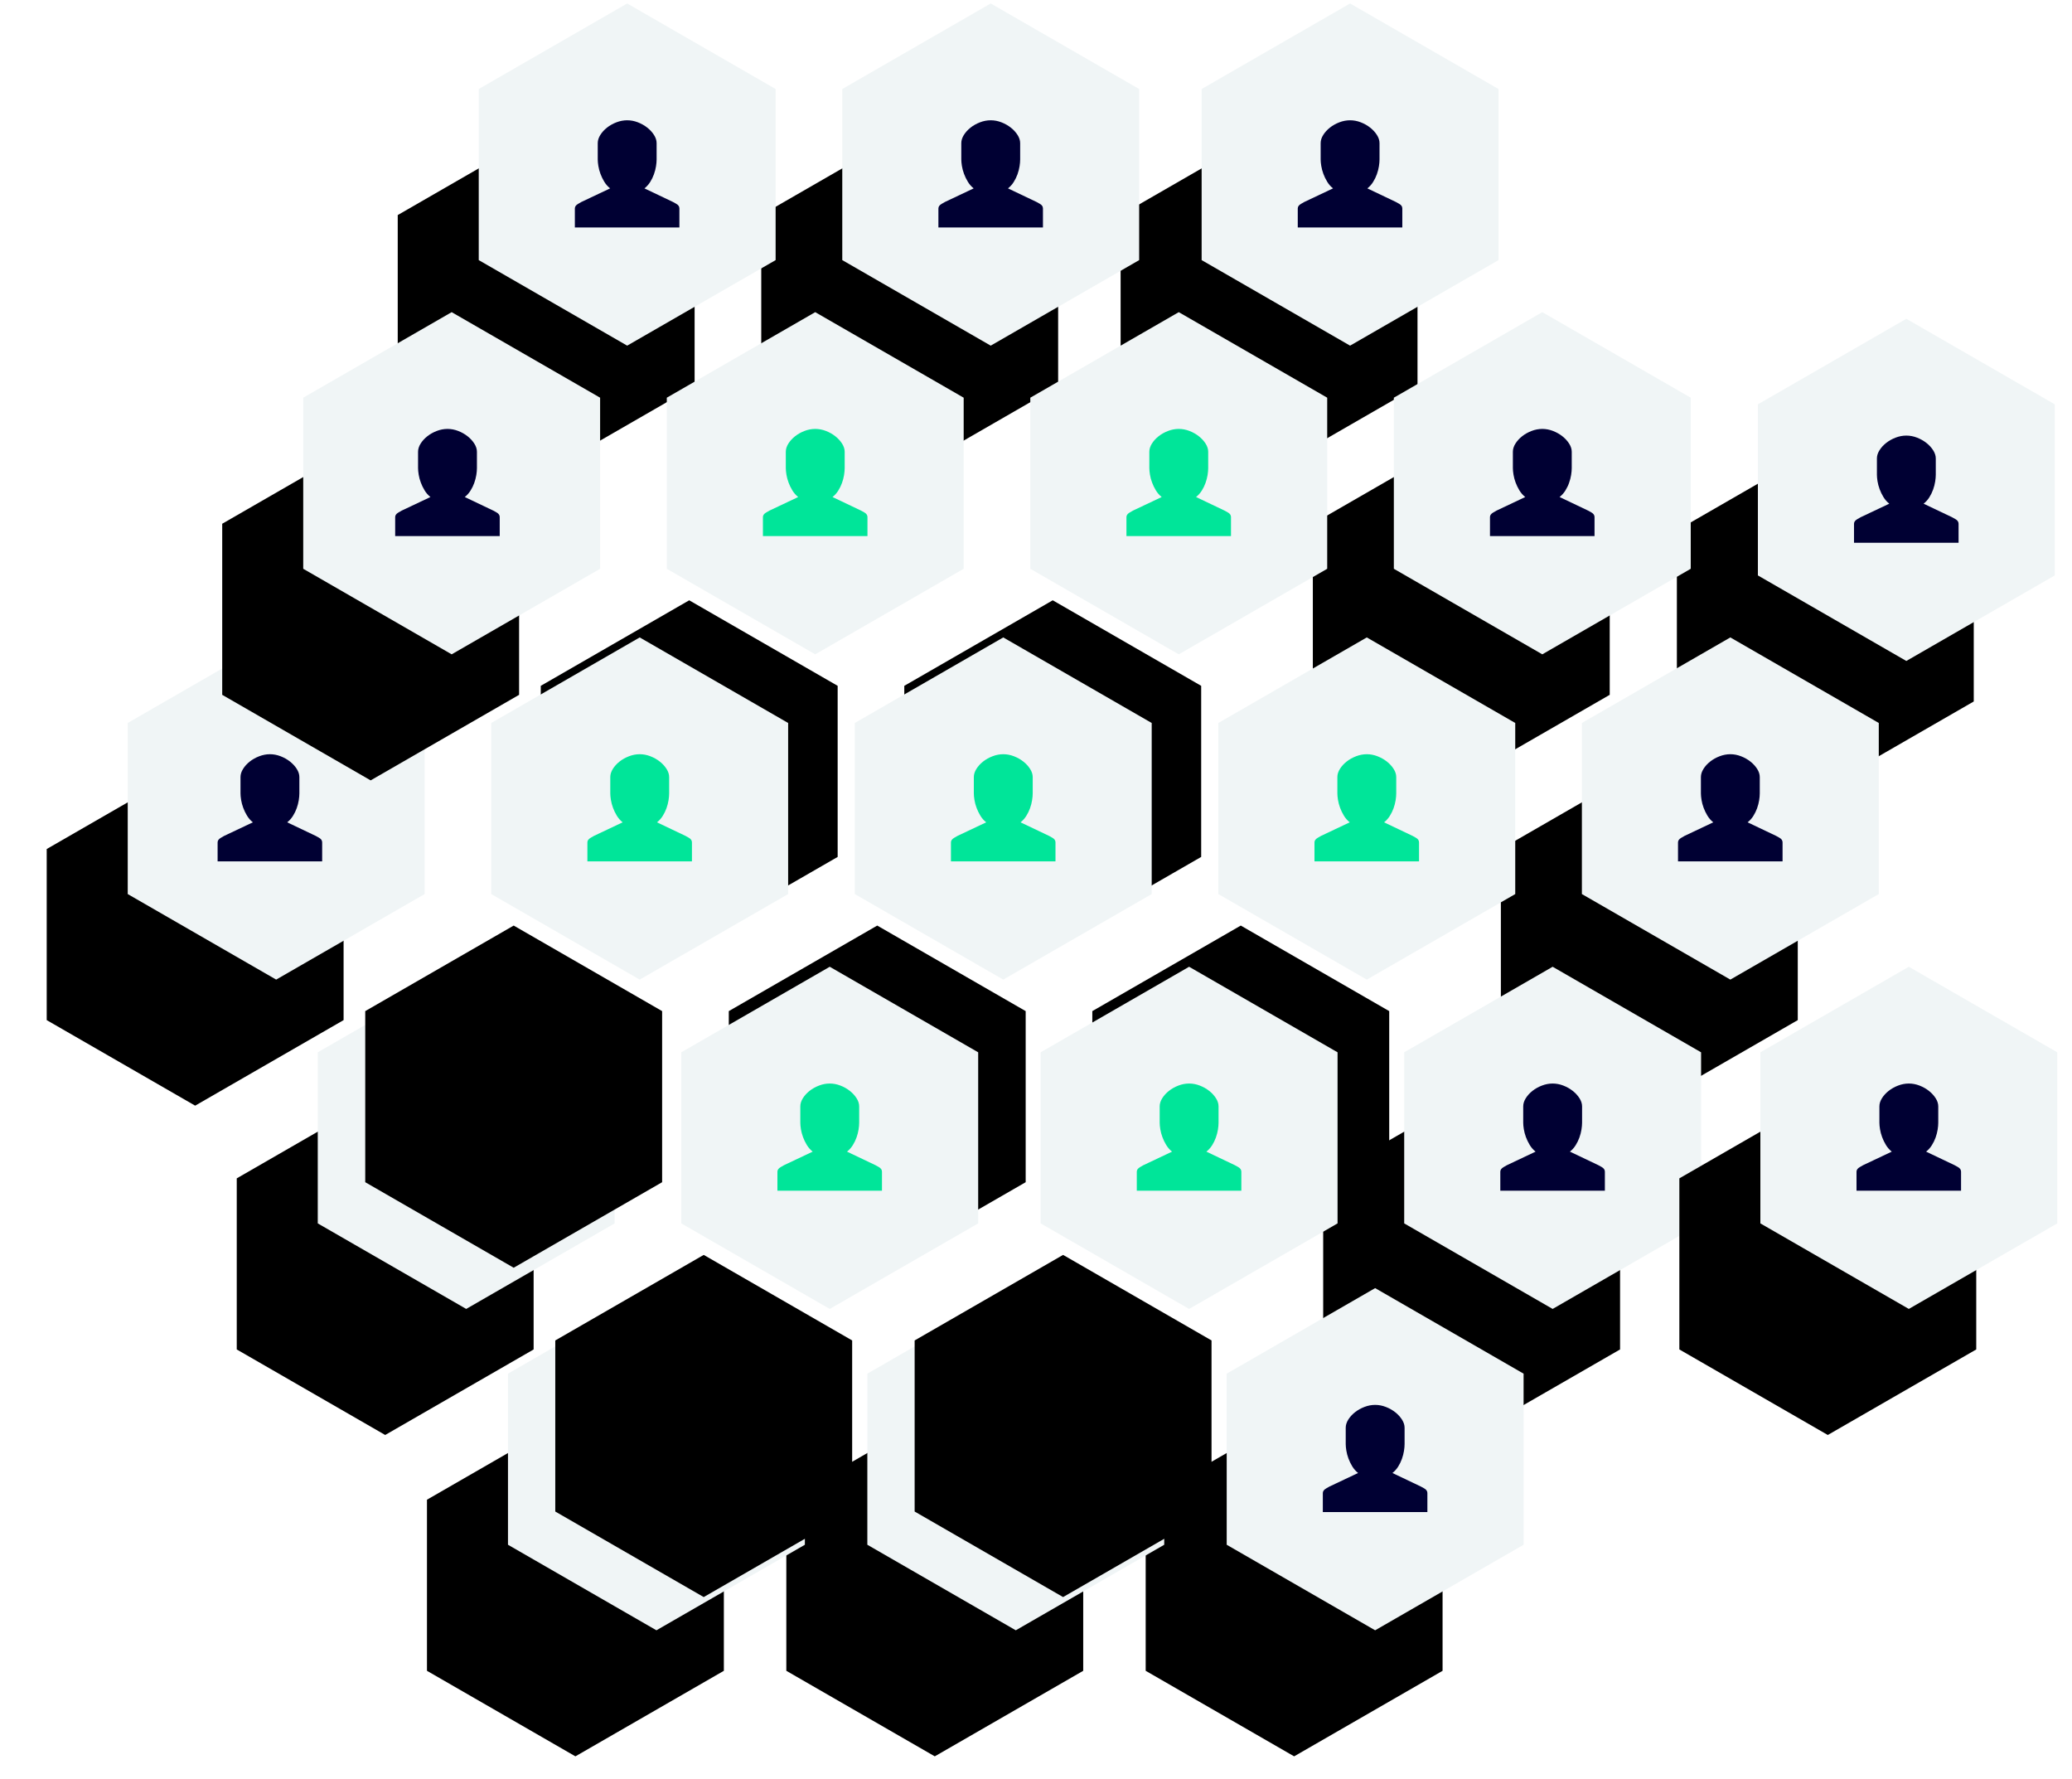<svg width="219" height="188" viewBox="0 0 219 188" fill="none" xmlns="http://www.w3.org/2000/svg">
<g filter="url(#filter0_dd_557_446)">
<path d="M201.49 33.688L217.179 42.727V60.806L201.49 69.846L185.8 60.806V42.727L201.49 33.688Z" fill="black"/>
</g>
<path d="M201.49 33.688L217.179 42.727V60.806L201.49 69.846L185.8 60.806V42.727L201.49 33.688Z" fill="#F0F5F6"/>
<path d="M207.011 57.355V55.341C207.011 55.14 206.897 54.976 206.67 54.85C206.444 54.724 206.33 54.661 206.33 54.661L203.316 53.226C203.554 53.039 203.756 52.815 203.921 52.552C204.087 52.289 204.22 52.016 204.321 51.732C204.422 51.448 204.494 51.169 204.537 50.896C204.58 50.622 204.602 50.381 204.602 50.173V48.446C204.602 48.158 204.51 47.871 204.326 47.583C204.143 47.295 203.905 47.036 203.613 46.806C203.322 46.576 202.99 46.389 202.62 46.245C202.249 46.101 201.872 46.029 201.491 46.029C201.109 46.029 200.731 46.101 200.356 46.245C199.982 46.389 199.649 46.576 199.357 46.806C199.066 47.036 198.83 47.295 198.65 47.583C198.47 47.871 198.38 48.158 198.38 48.446V50.173C198.38 50.36 198.401 50.588 198.444 50.858C198.488 51.127 198.562 51.404 198.666 51.689C198.77 51.973 198.905 52.252 199.071 52.525C199.237 52.798 199.442 53.032 199.687 53.226L196.651 54.661C196.651 54.661 196.536 54.728 196.306 54.861C196.075 54.994 195.96 55.154 195.96 55.341V57.355" fill="#000033"/>
<g filter="url(#filter1_dd_557_446)">
<path d="M142.697 0.367L158.386 9.407V27.486L142.697 36.525L127.007 27.486V9.407L142.697 0.367Z" fill="black"/>
</g>
<path d="M142.697 0.367L158.386 9.407V27.486L142.697 36.525L127.007 27.486V9.407L142.697 0.367Z" fill="#F0F5F6"/>
<path d="M148.218 24.035V22.022C148.218 21.82 148.104 21.657 147.877 21.531C147.651 21.405 147.537 21.342 147.537 21.342L144.523 19.907C144.761 19.72 144.963 19.495 145.128 19.232C145.294 18.97 145.427 18.696 145.528 18.412C145.629 18.128 145.701 17.849 145.744 17.576C145.787 17.303 145.809 17.062 145.809 16.853V15.127C145.809 14.839 145.717 14.551 145.533 14.263C145.35 13.976 145.112 13.717 144.82 13.486C144.529 13.256 144.197 13.069 143.827 12.925C143.456 12.781 143.079 12.71 142.698 12.71C142.316 12.71 141.938 12.781 141.564 12.925C141.189 13.069 140.856 13.256 140.564 13.486C140.273 13.717 140.037 13.976 139.857 14.263C139.677 14.551 139.587 14.839 139.587 15.127V16.853C139.587 17.04 139.608 17.268 139.652 17.538C139.695 17.808 139.769 18.085 139.873 18.369C139.977 18.653 140.112 18.932 140.278 19.205C140.444 19.479 140.649 19.712 140.894 19.907L137.858 21.342C137.858 21.342 137.743 21.408 137.513 21.541C137.282 21.675 137.167 21.835 137.167 22.022V24.035" fill="#000033"/>
<g filter="url(#filter2_dd_557_446)">
<path d="M104.714 0.367L120.404 9.407V27.486L104.714 36.525L89.024 27.486V9.407L104.714 0.367Z" fill="black"/>
</g>
<path d="M104.714 0.367L120.404 9.407V27.486L104.714 36.525L89.024 27.486V9.407L104.714 0.367Z" fill="#F0F5F6"/>
<path d="M110.235 24.035V22.022C110.235 21.82 110.122 21.657 109.895 21.531C109.668 21.405 109.555 21.342 109.555 21.342L106.541 19.907C106.779 19.72 106.98 19.495 107.146 19.232C107.311 18.97 107.445 18.696 107.546 18.412C107.646 18.128 107.718 17.849 107.762 17.576C107.805 17.303 107.826 17.062 107.826 16.853V15.127C107.826 14.839 107.735 14.551 107.551 14.263C107.367 13.976 107.13 13.717 106.838 13.486C106.546 13.256 106.215 13.069 105.844 12.925C105.473 12.781 105.097 12.71 104.715 12.71C104.334 12.71 103.956 12.781 103.581 12.925C103.207 13.069 102.874 13.256 102.582 13.486C102.29 13.717 102.054 13.976 101.874 14.263C101.694 14.551 101.604 14.839 101.604 15.127V16.853C101.604 17.04 101.626 17.268 101.669 17.538C101.712 17.808 101.786 18.085 101.891 18.369C101.995 18.653 102.13 18.932 102.296 19.205C102.461 19.479 102.667 19.712 102.911 19.907L99.876 21.342C99.876 21.342 99.761 21.408 99.53 21.541C99.3 21.675 99.185 21.835 99.185 22.022V24.035" fill="#000033"/>
<g filter="url(#filter3_dd_557_446)">
<path d="M182.888 67.358L198.578 76.398V94.477L182.888 103.516L167.198 94.477V76.398L182.888 67.358Z" fill="black"/>
</g>
<path d="M182.888 67.358L198.578 76.398V94.477L182.888 103.516L167.198 94.477V76.398L182.888 67.358Z" fill="#F0F5F6"/>
<path d="M188.408 91.025V89.011C188.408 88.81 188.295 88.646 188.068 88.52C187.841 88.394 187.728 88.331 187.728 88.331L184.714 86.896C184.951 86.709 185.153 86.484 185.319 86.222C185.484 85.959 185.618 85.686 185.718 85.402C185.819 85.118 185.891 84.839 185.934 84.566C185.978 84.292 185.999 84.051 185.999 83.843V82.116C185.999 81.828 185.907 81.54 185.724 81.253C185.54 80.965 185.302 80.706 185.011 80.476C184.719 80.246 184.388 80.059 184.017 79.915C183.646 79.771 183.27 79.699 182.888 79.699C182.507 79.699 182.128 79.771 181.754 79.915C181.379 80.059 181.046 80.246 180.755 80.476C180.463 80.706 180.227 80.965 180.047 81.253C179.867 81.54 179.777 81.828 179.777 82.116V83.843C179.777 84.029 179.799 84.258 179.842 84.528C179.885 84.797 179.959 85.074 180.063 85.359C180.168 85.643 180.303 85.921 180.468 86.195C180.634 86.468 180.839 86.702 181.084 86.896L178.049 88.331C178.049 88.331 177.934 88.398 177.703 88.531C177.473 88.664 177.357 88.824 177.357 89.011V91.025" fill="#000033"/>
<g filter="url(#filter4_dd_557_446)">
<path d="M164.107 102.159L179.796 111.199V129.278L164.107 138.317L148.417 129.278V111.199L164.107 102.159Z" fill="black"/>
</g>
<path d="M164.107 102.159L179.796 111.199V129.278L164.107 138.317L148.417 129.278V111.199L164.107 102.159Z" fill="#F0F5F6"/>
<path d="M169.627 125.823V123.81C169.627 123.609 169.513 123.445 169.287 123.319C169.06 123.193 168.946 123.13 168.946 123.13L165.933 121.695C166.17 121.508 166.372 121.283 166.537 121.021C166.703 120.758 166.836 120.485 166.937 120.201C167.038 119.916 167.11 119.638 167.153 119.364C167.196 119.091 167.218 118.85 167.218 118.641V116.915C167.218 116.627 167.126 116.339 166.943 116.052C166.759 115.764 166.521 115.505 166.23 115.275C165.938 115.045 165.607 114.857 165.236 114.714C164.865 114.57 164.489 114.498 164.107 114.498C163.725 114.498 163.347 114.57 162.973 114.714C162.598 114.857 162.265 115.045 161.973 115.275C161.682 115.505 161.446 115.764 161.266 116.052C161.086 116.339 160.996 116.627 160.996 116.915V118.641C160.996 118.828 161.017 119.057 161.061 119.327C161.104 119.596 161.178 119.873 161.282 120.157C161.387 120.442 161.522 120.72 161.687 120.994C161.853 121.267 162.058 121.501 162.303 121.695L159.268 123.13C159.268 123.13 159.152 123.197 158.922 123.33C158.691 123.463 158.576 123.623 158.576 123.81V125.823" fill="#000033"/>
<g filter="url(#filter5_dd_557_446)">
<path d="M49.276 102.159L64.965 111.199V129.278L49.276 138.317L33.586 129.278V111.199L49.276 102.159Z" fill="black"/>
</g>
<path d="M49.276 102.159L64.965 111.199V129.278L49.276 138.317L33.586 129.278V111.199L49.276 102.159Z" fill="#F0F5F6"/>
<path d="M54.795 125.823V123.81C54.795 123.609 54.681 123.445 54.455 123.319C54.228 123.193 54.114 123.13 54.114 123.13L51.1 121.695C51.338 121.508 51.54 121.283 51.705 121.021C51.871 120.758 52.004 120.485 52.105 120.201C52.206 119.916 52.278 119.638 52.321 119.364C52.364 119.091 52.386 118.85 52.386 118.641V116.915C52.386 116.627 52.294 116.339 52.111 116.052C51.927 115.764 51.689 115.505 51.398 115.275C51.106 115.045 50.775 114.857 50.404 114.714C50.033 114.57 49.657 114.498 49.275 114.498C48.893 114.498 48.515 114.57 48.141 114.714C47.766 114.857 47.433 115.045 47.142 115.275C46.85 115.505 46.614 115.764 46.434 116.052C46.254 116.339 46.164 116.627 46.164 116.915V118.641C46.164 118.828 46.185 119.057 46.229 119.327C46.272 119.596 46.346 119.873 46.45 120.157C46.554 120.442 46.69 120.72 46.855 120.994C47.021 121.267 47.226 121.501 47.471 121.695L44.435 123.13C44.435 123.13 44.32 123.197 44.09 123.33C43.859 123.463 43.744 123.623 43.744 123.81V125.823" fill="#000033"/>
<g filter="url(#filter6_dd_557_446)">
<path d="M163.013 32.986L178.703 42.025V60.104L163.013 69.144L147.323 60.104V42.025L163.013 32.986Z" fill="black"/>
</g>
<path d="M163.013 32.986L178.703 42.025V60.104L163.013 69.144L147.323 60.104V42.025L163.013 32.986Z" fill="#F0F5F6"/>
<path d="M168.534 56.649V54.636C168.534 54.434 168.421 54.271 168.194 54.145C167.967 54.019 167.854 53.956 167.854 53.956L164.84 52.521C165.077 52.334 165.279 52.109 165.445 51.847C165.61 51.584 165.744 51.311 165.844 51.026C165.945 50.742 166.017 50.464 166.06 50.19C166.104 49.917 166.125 49.676 166.125 49.467V47.741C166.125 47.453 166.033 47.165 165.85 46.878C165.666 46.59 165.428 46.331 165.137 46.101C164.845 45.87 164.514 45.683 164.143 45.539C163.772 45.396 163.396 45.324 163.014 45.324C162.632 45.324 162.254 45.396 161.88 45.539C161.505 45.683 161.172 45.87 160.881 46.101C160.589 46.331 160.353 46.59 160.173 46.878C159.993 47.165 159.903 47.453 159.903 47.741V49.467C159.903 49.654 159.925 49.883 159.968 50.153C160.011 50.422 160.085 50.699 160.189 50.983C160.294 51.267 160.429 51.546 160.594 51.82C160.76 52.093 160.965 52.327 161.21 52.521L158.175 53.956C158.175 53.956 158.06 54.023 157.829 54.156C157.599 54.289 157.483 54.449 157.483 54.636V56.649" fill="#000033"/>
<g filter="url(#filter7_dd_557_446)">
<path d="M145.346 136.117L161.036 145.157V163.236L145.346 172.276L129.656 163.236V145.157L145.346 136.117Z" fill="black"/>
</g>
<path d="M145.346 136.117L161.036 145.157V163.236L145.346 172.276L129.656 163.236V145.157L145.346 136.117Z" fill="#F0F5F6"/>
<path d="M150.867 159.783V157.769C150.867 157.568 150.754 157.404 150.527 157.278C150.3 157.152 150.187 157.089 150.187 157.089L147.173 155.654C147.41 155.467 147.612 155.242 147.778 154.98C147.943 154.717 148.077 154.444 148.177 154.16C148.278 153.876 148.35 153.597 148.393 153.324C148.437 153.05 148.458 152.809 148.458 152.601V150.874C148.458 150.586 148.366 150.299 148.183 150.011C147.999 149.723 147.761 149.464 147.47 149.234C147.178 149.004 146.847 148.817 146.476 148.673C146.105 148.529 145.729 148.457 145.347 148.457C144.965 148.457 144.587 148.529 144.213 148.673C143.838 148.817 143.505 149.004 143.214 149.234C142.922 149.464 142.686 149.723 142.506 150.011C142.326 150.299 142.236 150.586 142.236 150.874V152.601C142.236 152.788 142.258 153.016 142.301 153.286C142.344 153.556 142.418 153.832 142.522 154.117C142.627 154.401 142.762 154.68 142.927 154.953C143.093 155.226 143.298 155.46 143.543 155.654L140.508 157.089C140.508 157.089 140.393 157.156 140.162 157.289C139.932 157.422 139.816 157.582 139.816 157.769V159.783" fill="#000033"/>
<g filter="url(#filter8_dd_557_446)">
<path d="M107.364 136.117L123.053 145.157V163.236L107.364 172.276L91.674 163.236V145.157L107.364 136.117Z" fill="black"/>
</g>
<path d="M107.364 136.117L123.053 145.157V163.236L107.364 172.276L91.674 163.236V145.157L107.364 136.117Z" fill="#F0F5F6"/>
<path d="M112.885 159.783V157.769C112.885 157.568 112.771 157.404 112.544 157.278C112.318 157.152 112.204 157.089 112.204 157.089L109.19 155.654C109.428 155.467 109.63 155.242 109.795 154.98C109.961 154.717 110.094 154.444 110.195 154.16C110.296 153.876 110.368 153.597 110.411 153.324C110.454 153.05 110.476 152.809 110.476 152.601V150.874C110.476 150.586 110.384 150.299 110.2 150.011C110.017 149.723 109.779 149.464 109.487 149.234C109.196 149.004 108.864 148.817 108.494 148.673C108.123 148.529 107.746 148.457 107.365 148.457C106.983 148.457 106.605 148.529 106.231 148.673C105.856 148.817 105.523 149.004 105.231 149.234C104.94 149.464 104.704 149.723 104.524 150.011C104.344 150.299 104.254 150.586 104.254 150.874V152.601C104.254 152.788 104.275 153.016 104.319 153.286C104.362 153.556 104.436 153.832 104.54 154.117C104.644 154.401 104.779 154.68 104.945 154.953C105.111 155.226 105.316 155.46 105.561 155.654L102.525 157.089C102.525 157.089 102.41 157.156 102.18 157.289C101.949 157.422 101.834 157.582 101.834 157.769V159.783" fill="#000033"/>
<g filter="url(#filter9_dd_557_446)">
<path d="M69.381 136.117L85.071 145.157V163.236L69.381 172.276L53.691 163.236V145.157L69.381 136.117Z" fill="black"/>
</g>
<path d="M69.381 136.117L85.071 145.157V163.236L69.381 172.276L53.691 163.236V145.157L69.381 136.117Z" fill="#F0F5F6"/>
<path d="M74.902 159.783V157.769C74.902 157.568 74.789 157.404 74.562 157.278C74.335 157.152 74.222 157.089 74.222 157.089L71.208 155.654C71.446 155.467 71.647 155.242 71.813 154.98C71.978 154.717 72.112 154.444 72.213 154.16C72.313 153.876 72.385 153.597 72.429 153.324C72.472 153.05 72.493 152.809 72.493 152.601V150.874C72.493 150.586 72.402 150.299 72.218 150.011C72.034 149.723 71.797 149.464 71.505 149.234C71.213 149.004 70.882 148.817 70.511 148.673C70.14 148.529 69.764 148.457 69.382 148.457C69.001 148.457 68.623 148.529 68.248 148.673C67.874 148.817 67.54 149.004 67.249 149.234C66.957 149.464 66.721 149.723 66.541 150.011C66.361 150.299 66.271 150.586 66.271 150.874V152.601C66.271 152.788 66.293 153.016 66.336 153.286C66.379 153.556 66.453 153.832 66.558 154.117C66.662 154.401 66.797 154.68 66.963 154.953C67.128 155.226 67.334 155.46 67.578 155.654L64.543 157.089C64.543 157.089 64.428 157.156 64.197 157.289C63.967 157.422 63.852 157.582 63.852 157.769V159.783" fill="#000033"/>
<g filter="url(#filter10_dd_557_446)">
<path d="M66.29 0.367L81.98 9.407V27.486L66.29 36.525L50.601 27.486V9.407L66.29 0.367Z" fill="black"/>
</g>
<path d="M66.29 0.367L81.98 9.407V27.486L66.29 36.525L50.601 27.486V9.407L66.29 0.367Z" fill="#F0F5F6"/>
<path d="M71.809 24.035V22.022C71.809 21.82 71.696 21.657 71.469 21.531C71.242 21.405 71.129 21.342 71.129 21.342L68.115 19.907C68.353 19.72 68.554 19.495 68.72 19.232C68.886 18.97 69.019 18.696 69.12 18.412C69.221 18.128 69.293 17.849 69.336 17.576C69.379 17.303 69.401 17.062 69.401 16.853V15.127C69.401 14.839 69.309 14.551 69.125 14.263C68.942 13.976 68.704 13.717 68.412 13.486C68.121 13.256 67.789 13.069 67.418 12.925C67.047 12.781 66.671 12.71 66.29 12.71C65.908 12.71 65.53 12.781 65.155 12.925C64.781 13.069 64.448 13.256 64.156 13.486C63.864 13.717 63.629 13.976 63.449 14.263C63.269 14.551 63.178 14.839 63.178 15.127V16.853C63.178 17.04 63.2 17.268 63.243 17.538C63.286 17.808 63.36 18.085 63.465 18.369C63.569 18.653 63.704 18.932 63.87 19.205C64.035 19.479 64.241 19.712 64.486 19.907L61.45 21.342C61.45 21.342 61.335 21.408 61.105 21.541C60.874 21.675 60.759 21.835 60.759 22.022V24.035" fill="#000033"/>
<g filter="url(#filter11_dd_557_446)">
<path d="M29.19 67.358L44.879 76.398V94.477L29.19 103.516L13.5 94.477V76.398L29.19 67.358Z" fill="black"/>
</g>
<path d="M29.19 67.358L44.879 76.398V94.477L29.19 103.516L13.5 94.477V76.398L29.19 67.358Z" fill="#F0F5F6"/>
<path d="M34.051 91.025V89.011C34.051 88.81 33.937 88.646 33.711 88.52C33.484 88.394 33.37 88.331 33.37 88.331L30.356 86.896C30.594 86.709 30.796 86.484 30.961 86.222C31.127 85.959 31.26 85.686 31.361 85.402C31.462 85.118 31.534 84.839 31.577 84.566C31.62 84.292 31.642 84.051 31.642 83.843V82.116C31.642 81.828 31.55 81.54 31.366 81.253C31.183 80.965 30.945 80.706 30.653 80.476C30.362 80.246 30.03 80.059 29.66 79.915C29.289 79.771 28.912 79.699 28.531 79.699C28.149 79.699 27.771 79.771 27.396 79.915C27.022 80.059 26.689 80.246 26.397 80.476C26.106 80.706 25.87 80.965 25.69 81.253C25.51 81.54 25.42 81.828 25.42 82.116V83.843C25.42 84.029 25.441 84.258 25.485 84.528C25.528 84.797 25.602 85.074 25.706 85.359C25.81 85.643 25.945 85.921 26.111 86.195C26.277 86.468 26.482 86.702 26.727 86.896L23.691 88.331C23.691 88.331 23.576 88.398 23.346 88.531C23.115 88.664 23 88.824 23 89.011V91.025" fill="#000033"/>
<g filter="url(#filter12_dd_557_446)">
<path d="M47.739 32.986L63.429 42.025V60.104L47.739 69.144L32.05 60.104V42.025L47.739 32.986Z" fill="black"/>
</g>
<path d="M47.739 32.986L63.429 42.025V60.104L47.739 69.144L32.05 60.104V42.025L47.739 32.986Z" fill="#F0F5F6"/>
<path d="M52.818 56.649V54.636C52.818 54.434 52.705 54.271 52.478 54.145C52.251 54.019 52.138 53.956 52.138 53.956L49.124 52.521C49.362 52.334 49.563 52.109 49.729 51.847C49.895 51.584 50.028 51.311 50.129 51.026C50.229 50.742 50.301 50.464 50.345 50.19C50.388 49.917 50.409 49.676 50.409 49.467V47.741C50.409 47.453 50.318 47.165 50.134 46.878C49.95 46.59 49.713 46.331 49.421 46.101C49.129 45.87 48.798 45.683 48.427 45.539C48.056 45.396 47.68 45.324 47.298 45.324C46.917 45.324 46.539 45.396 46.164 45.539C45.79 45.683 45.457 45.87 45.165 46.101C44.873 46.331 44.637 46.59 44.457 46.878C44.277 47.165 44.187 47.453 44.187 47.741V49.467C44.187 49.654 44.209 49.883 44.252 50.153C44.295 50.422 44.369 50.699 44.474 50.983C44.578 51.267 44.713 51.546 44.879 51.82C45.044 52.093 45.249 52.327 45.494 52.521L42.459 53.956C42.459 53.956 42.344 54.023 42.113 54.156C41.883 54.289 41.768 54.449 41.768 54.636V56.649" fill="#000033"/>
<g filter="url(#filter13_dd_557_446)">
<path d="M201.752 102.159L217.442 111.199V129.278L201.752 138.317L186.062 129.278V111.199L201.752 102.159Z" fill="black"/>
</g>
<path d="M201.752 102.159L217.442 111.199V129.278L201.752 138.317L186.062 129.278V111.199L201.752 102.159Z" fill="#F0F5F6"/>
<path d="M207.274 125.823V123.81C207.274 123.609 207.161 123.445 206.934 123.319C206.707 123.193 206.594 123.13 206.594 123.13L203.58 121.695C203.818 121.508 204.019 121.283 204.185 121.021C204.351 120.758 204.484 120.485 204.585 120.201C204.685 119.916 204.757 119.638 204.801 119.364C204.844 119.091 204.865 118.85 204.865 118.641V116.915C204.865 116.627 204.774 116.339 204.59 116.052C204.406 115.764 204.169 115.505 203.877 115.275C203.585 115.045 203.254 114.857 202.883 114.714C202.512 114.57 202.136 114.498 201.754 114.498C201.373 114.498 200.995 114.57 200.62 114.714C200.246 114.857 199.913 115.045 199.621 115.275C199.329 115.505 199.093 115.764 198.913 116.052C198.733 116.339 198.643 116.627 198.643 116.915V118.641C198.643 118.828 198.665 119.057 198.708 119.327C198.751 119.596 198.825 119.873 198.93 120.157C199.034 120.442 199.169 120.72 199.335 120.994C199.5 121.267 199.706 121.501 199.95 121.695L196.915 123.13C196.915 123.13 196.8 123.197 196.569 123.33C196.339 123.463 196.224 123.623 196.224 123.81V125.823" fill="#000033"/>
<g filter="url(#filter14_dd_557_446)">
<path d="M86.166 32.986L101.856 42.025V60.104L86.166 69.144L70.477 60.104V42.025L86.166 32.986Z" fill="black"/>
</g>
<path d="M86.166 32.986L101.856 42.025V60.104L86.166 69.144L70.477 60.104V42.025L86.166 32.986Z" fill="#F0F5F6"/>
<path d="M91.687 56.649V54.636C91.687 54.434 91.574 54.271 91.347 54.145C91.12 54.019 91.007 53.956 91.007 53.956L87.993 52.521C88.231 52.334 88.432 52.109 88.598 51.847C88.764 51.584 88.897 51.311 88.998 51.026C89.099 50.742 89.171 50.464 89.214 50.19C89.257 49.917 89.278 49.676 89.278 49.467V47.741C89.278 47.453 89.187 47.165 89.003 46.878C88.819 46.59 88.582 46.331 88.29 46.101C87.999 45.87 87.667 45.683 87.296 45.539C86.925 45.396 86.549 45.324 86.168 45.324C85.786 45.324 85.408 45.396 85.033 45.539C84.659 45.683 84.326 45.87 84.034 46.101C83.742 46.331 83.507 46.59 83.326 46.878C83.146 47.165 83.056 47.453 83.056 47.741V49.467C83.056 49.654 83.078 49.883 83.121 50.153C83.165 50.422 83.238 50.699 83.343 50.983C83.447 51.267 83.582 51.546 83.748 51.82C83.913 52.093 84.119 52.327 84.364 52.521L81.328 53.956C81.328 53.956 81.213 54.023 80.982 54.156C80.752 54.289 80.637 54.449 80.637 54.636V56.649" fill="#00E599"/>
<g filter="url(#filter15_dd_557_446)">
<path d="M124.589 32.986L140.279 42.025V60.104L124.589 69.144L108.899 60.104V42.025L124.589 32.986Z" fill="black"/>
</g>
<path d="M124.589 32.986L140.279 42.025V60.104L124.589 69.144L108.899 60.104V42.025L124.589 32.986Z" fill="#F0F5F6"/>
<path d="M130.11 56.649V54.636C130.11 54.434 129.997 54.271 129.77 54.145C129.543 54.019 129.43 53.956 129.43 53.956L126.416 52.521C126.654 52.334 126.855 52.109 127.021 51.847C127.186 51.584 127.32 51.311 127.421 51.026C127.521 50.742 127.593 50.464 127.637 50.19C127.68 49.917 127.701 49.676 127.701 49.467V47.741C127.701 47.453 127.61 47.165 127.426 46.878C127.242 46.59 127.005 46.331 126.713 46.101C126.421 45.87 126.09 45.683 125.719 45.539C125.348 45.396 124.972 45.324 124.59 45.324C124.209 45.324 123.831 45.396 123.456 45.539C123.082 45.683 122.749 45.87 122.457 46.101C122.165 46.331 121.929 46.59 121.749 46.878C121.569 47.165 121.479 47.453 121.479 47.741V49.467C121.479 49.654 121.501 49.883 121.544 50.153C121.587 50.422 121.661 50.699 121.766 50.983C121.87 51.267 122.005 51.546 122.171 51.82C122.336 52.093 122.542 52.327 122.786 52.521L119.751 53.956C119.751 53.956 119.636 54.023 119.405 54.156C119.175 54.289 119.06 54.449 119.06 54.636V56.649" fill="#00E599"/>
<g filter="url(#filter16_dd_557_446)">
<path d="M67.614 67.358L83.303 76.398V94.477L67.614 103.516L51.924 94.477V76.398L67.614 67.358Z" fill="black"/>
</g>
<path d="M67.614 67.358L83.303 76.398V94.477L67.614 103.516L51.924 94.477V76.398L67.614 67.358Z" fill="#F0F5F6"/>
<path d="M73.135 91.025V89.011C73.135 88.81 73.021 88.646 72.794 88.52C72.568 88.394 72.454 88.331 72.454 88.331L69.44 86.896C69.678 86.709 69.88 86.484 70.045 86.222C70.211 85.959 70.344 85.686 70.445 85.402C70.546 85.118 70.618 84.839 70.661 84.566C70.704 84.292 70.726 84.051 70.726 83.843V82.116C70.726 81.828 70.634 81.54 70.45 81.253C70.267 80.965 70.029 80.706 69.737 80.476C69.446 80.246 69.115 80.059 68.744 79.915C68.373 79.771 67.996 79.699 67.615 79.699C67.233 79.699 66.855 79.771 66.481 79.915C66.106 80.059 65.773 80.246 65.481 80.476C65.19 80.706 64.954 80.965 64.774 81.253C64.594 81.54 64.504 81.828 64.504 82.116V83.843C64.504 84.029 64.525 84.258 64.569 84.528C64.612 84.797 64.686 85.074 64.79 85.359C64.894 85.643 65.029 85.921 65.195 86.195C65.361 86.468 65.566 86.702 65.811 86.896L62.775 88.331C62.775 88.331 62.66 88.398 62.43 88.531C62.199 88.664 62.084 88.824 62.084 89.011V91.025" fill="#00E599"/>
<g filter="url(#filter17_dd_557_446)">
<path d="M106.039 67.358L121.729 76.398V94.477L106.039 103.516L90.35 94.477V76.398L106.039 67.358Z" fill="black"/>
</g>
<path d="M106.039 67.358L121.729 76.398V94.477L106.039 103.516L90.35 94.477V76.398L106.039 67.358Z" fill="#F0F5F6"/>
<path d="M111.56 91.025V89.011C111.56 88.81 111.447 88.646 111.22 88.52C110.993 88.394 110.88 88.331 110.88 88.331L107.866 86.896C108.104 86.709 108.305 86.484 108.471 86.222C108.637 85.959 108.77 85.686 108.871 85.402C108.972 85.118 109.044 84.839 109.087 84.566C109.13 84.292 109.152 84.051 109.152 83.843V82.116C109.152 81.828 109.06 81.54 108.876 81.253C108.692 80.965 108.455 80.706 108.163 80.476C107.872 80.246 107.54 80.059 107.169 79.915C106.798 79.771 106.422 79.699 106.041 79.699C105.659 79.699 105.281 79.771 104.906 79.915C104.532 80.059 104.199 80.246 103.907 80.476C103.615 80.706 103.38 80.965 103.2 81.253C103.019 81.54 102.929 81.828 102.929 82.116V83.843C102.929 84.029 102.951 84.258 102.994 84.528C103.037 84.797 103.111 85.074 103.216 85.359C103.32 85.643 103.455 85.921 103.621 86.195C103.786 86.468 103.992 86.702 104.237 86.896L101.201 88.331C101.201 88.331 101.086 88.398 100.855 88.531C100.625 88.664 100.51 88.824 100.51 89.011V91.025" fill="#00E599"/>
<g filter="url(#filter18_dd_557_446)">
<path d="M144.463 67.358L160.153 76.398V94.477L144.463 103.516L128.773 94.477V76.398L144.463 67.358Z" fill="black"/>
</g>
<path d="M144.463 67.358L160.153 76.398V94.477L144.463 103.516L128.773 94.477V76.398L144.463 67.358Z" fill="#F0F5F6"/>
<path d="M149.984 91.025V89.011C149.984 88.81 149.871 88.646 149.644 88.52C149.417 88.394 149.304 88.331 149.304 88.331L146.29 86.896C146.528 86.709 146.729 86.484 146.895 86.222C147.061 85.959 147.194 85.686 147.295 85.402C147.395 85.118 147.467 84.839 147.511 84.566C147.554 84.292 147.575 84.051 147.575 83.843V82.116C147.575 81.828 147.484 81.54 147.3 81.253C147.116 80.965 146.879 80.706 146.587 80.476C146.295 80.246 145.964 80.059 145.593 79.915C145.222 79.771 144.846 79.699 144.464 79.699C144.083 79.699 143.705 79.771 143.33 79.915C142.956 80.059 142.623 80.246 142.331 80.476C142.039 80.706 141.803 80.965 141.623 81.253C141.443 81.54 141.353 81.828 141.353 82.116V83.843C141.353 84.029 141.375 84.258 141.418 84.528C141.461 84.797 141.535 85.074 141.64 85.359C141.744 85.643 141.879 85.921 142.045 86.195C142.21 86.468 142.416 86.702 142.66 86.896L139.625 88.331C139.625 88.331 139.51 88.398 139.279 88.531C139.049 88.664 138.934 88.824 138.934 89.011V91.025" fill="#00E599"/>
<g filter="url(#filter19_dd_557_446)">
<path d="M87.7 102.159L103.389 111.199V129.278L87.7 138.317L72.01 129.278V111.199L87.7 102.159Z" fill="black"/>
</g>
<path d="M87.7 102.159L103.389 111.199V129.278L87.7 138.317L72.01 129.278V111.199L87.7 102.159Z" fill="#F0F5F6"/>
<path d="M93.22 125.823V123.81C93.22 123.609 93.106 123.445 92.879 123.319C92.653 123.193 92.539 123.13 92.539 123.13L89.525 121.695C89.763 121.508 89.965 121.283 90.13 121.021C90.296 120.758 90.429 120.485 90.53 120.201C90.631 119.916 90.703 119.638 90.746 119.364C90.789 119.091 90.811 118.85 90.811 118.641V116.915C90.811 116.627 90.719 116.339 90.535 116.052C90.352 115.764 90.114 115.505 89.822 115.275C89.531 115.045 89.199 114.857 88.829 114.714C88.458 114.57 88.081 114.498 87.7 114.498C87.318 114.498 86.94 114.57 86.566 114.714C86.191 114.857 85.858 115.045 85.566 115.275C85.275 115.505 85.039 115.764 84.859 116.052C84.679 116.339 84.589 116.627 84.589 116.915V118.641C84.589 118.828 84.61 119.057 84.653 119.327C84.697 119.596 84.77 119.873 84.875 120.157C84.979 120.442 85.114 120.72 85.28 120.994C85.446 121.267 85.651 121.501 85.896 121.695L82.86 123.13C82.86 123.13 82.745 123.197 82.515 123.33C82.284 123.463 82.169 123.623 82.169 123.81V125.823" fill="#00E599"/>
<g filter="url(#filter20_dd_557_446)">
<path d="M125.683 102.159L141.373 111.199V129.278L125.683 138.317L109.993 129.278V111.199L125.683 102.159Z" fill="black"/>
</g>
<path d="M125.683 102.159L141.373 111.199V129.278L125.683 138.317L109.993 129.278V111.199L125.683 102.159Z" fill="#F0F5F6"/>
<path d="M131.204 125.823V123.81C131.204 123.609 131.091 123.445 130.864 123.319C130.637 123.193 130.524 123.13 130.524 123.13L127.51 121.695C127.747 121.508 127.949 121.283 128.115 121.021C128.28 120.758 128.413 120.485 128.514 120.201C128.615 119.916 128.687 119.638 128.73 119.364C128.774 119.091 128.795 118.85 128.795 118.641V116.915C128.795 116.627 128.703 116.339 128.52 116.052C128.336 115.764 128.098 115.505 127.807 115.275C127.515 115.045 127.184 114.857 126.813 114.714C126.442 114.57 126.066 114.498 125.684 114.498C125.302 114.498 124.924 114.57 124.55 114.714C124.175 114.857 123.842 115.045 123.551 115.275C123.259 115.505 123.023 115.764 122.843 116.052C122.663 116.339 122.573 116.627 122.573 116.915V118.641C122.573 118.828 122.595 119.057 122.638 119.327C122.681 119.596 122.755 119.873 122.859 120.157C122.964 120.442 123.099 120.72 123.264 120.994C123.43 121.267 123.635 121.501 123.88 121.695L120.845 123.13C120.845 123.13 120.729 123.197 120.499 123.33C120.269 123.463 120.153 123.623 120.153 123.81V125.823" fill="#00E599"/>
<defs>
<filter id="filter0_dd_557_446" x="172.479" y="33.688" width="45.651" height="51.382" filterUnits="userSpaceOnUse" color-interpolation-filters="sRGB">
<feFlood flood-opacity="0" result="BackgroundImageFix"/>
<feColorMatrix in="SourceAlpha" type="matrix" values="0 0 0 0 0 0 0 0 0 0 0 0 0 0 0 0 0 0 127 0" result="hardAlpha"/>
<feOffset dx="-6.66" dy="8.563"/>
<feGaussianBlur stdDeviation="3.33"/>
<feColorMatrix type="matrix" values="0 0 0 0 0.316 0 0 0 0 0.367 0 0 0 0 0.353 0 0 0 0.257 0"/>
<feBlend mode="normal" in2="BackgroundImageFix" result="effect1_dropShadow_557_446"/>
<feColorMatrix in="SourceAlpha" type="matrix" values="0 0 0 0 0 0 0 0 0 0 0 0 0 0 0 0 0 0 127 0" result="hardAlpha"/>
<feOffset dx="-1.903" dy="4.757"/>
<feGaussianBlur stdDeviation="1.427"/>
<feColorMatrix type="matrix" values="0 0 0 0 0 0 0 0 0 0 0 0 0 0 0 0 0 0 0.145 0"/>
<feBlend mode="normal" in2="effect1_dropShadow_557_446" result="effect2_dropShadow_557_446"/>
<feBlend mode="normal" in="SourceGraphic" in2="effect2_dropShadow_557_446" result="shape"/>
</filter>
<filter id="filter1_dd_557_446" x="113.686" y="0.367" width="45.651" height="51.382" filterUnits="userSpaceOnUse" color-interpolation-filters="sRGB">
<feFlood flood-opacity="0" result="BackgroundImageFix"/>
<feColorMatrix in="SourceAlpha" type="matrix" values="0 0 0 0 0 0 0 0 0 0 0 0 0 0 0 0 0 0 127 0" result="hardAlpha"/>
<feOffset dx="-6.66" dy="8.563"/>
<feGaussianBlur stdDeviation="3.33"/>
<feColorMatrix type="matrix" values="0 0 0 0 0.316 0 0 0 0 0.367 0 0 0 0 0.353 0 0 0 0.257 0"/>
<feBlend mode="normal" in2="BackgroundImageFix" result="effect1_dropShadow_557_446"/>
<feColorMatrix in="SourceAlpha" type="matrix" values="0 0 0 0 0 0 0 0 0 0 0 0 0 0 0 0 0 0 127 0" result="hardAlpha"/>
<feOffset dx="-1.903" dy="4.757"/>
<feGaussianBlur stdDeviation="1.427"/>
<feColorMatrix type="matrix" values="0 0 0 0 0 0 0 0 0 0 0 0 0 0 0 0 0 0 0.145 0"/>
<feBlend mode="normal" in2="effect1_dropShadow_557_446" result="effect2_dropShadow_557_446"/>
<feBlend mode="normal" in="SourceGraphic" in2="effect2_dropShadow_557_446" result="shape"/>
</filter>
<filter id="filter2_dd_557_446" x="75.704" y="0.367" width="45.651" height="51.382" filterUnits="userSpaceOnUse" color-interpolation-filters="sRGB">
<feFlood flood-opacity="0" result="BackgroundImageFix"/>
<feColorMatrix in="SourceAlpha" type="matrix" values="0 0 0 0 0 0 0 0 0 0 0 0 0 0 0 0 0 0 127 0" result="hardAlpha"/>
<feOffset dx="-6.66" dy="8.563"/>
<feGaussianBlur stdDeviation="3.33"/>
<feColorMatrix type="matrix" values="0 0 0 0 0.316 0 0 0 0 0.367 0 0 0 0 0.353 0 0 0 0.257 0"/>
<feBlend mode="normal" in2="BackgroundImageFix" result="effect1_dropShadow_557_446"/>
<feColorMatrix in="SourceAlpha" type="matrix" values="0 0 0 0 0 0 0 0 0 0 0 0 0 0 0 0 0 0 127 0" result="hardAlpha"/>
<feOffset dx="-1.903" dy="4.757"/>
<feGaussianBlur stdDeviation="1.427"/>
<feColorMatrix type="matrix" values="0 0 0 0 0 0 0 0 0 0 0 0 0 0 0 0 0 0 0.145 0"/>
<feBlend mode="normal" in2="effect1_dropShadow_557_446" result="effect2_dropShadow_557_446"/>
<feBlend mode="normal" in="SourceGraphic" in2="effect2_dropShadow_557_446" result="shape"/>
</filter>
<filter id="filter3_dd_557_446" x="153.877" y="67.358" width="45.651" height="51.382" filterUnits="userSpaceOnUse" color-interpolation-filters="sRGB">
<feFlood flood-opacity="0" result="BackgroundImageFix"/>
<feColorMatrix in="SourceAlpha" type="matrix" values="0 0 0 0 0 0 0 0 0 0 0 0 0 0 0 0 0 0 127 0" result="hardAlpha"/>
<feOffset dx="-6.66" dy="8.563"/>
<feGaussianBlur stdDeviation="3.33"/>
<feColorMatrix type="matrix" values="0 0 0 0 0.316 0 0 0 0 0.367 0 0 0 0 0.353 0 0 0 0.257 0"/>
<feBlend mode="normal" in2="BackgroundImageFix" result="effect1_dropShadow_557_446"/>
<feColorMatrix in="SourceAlpha" type="matrix" values="0 0 0 0 0 0 0 0 0 0 0 0 0 0 0 0 0 0 127 0" result="hardAlpha"/>
<feOffset dx="-1.903" dy="4.757"/>
<feGaussianBlur stdDeviation="1.427"/>
<feColorMatrix type="matrix" values="0 0 0 0 0 0 0 0 0 0 0 0 0 0 0 0 0 0 0.145 0"/>
<feBlend mode="normal" in2="effect1_dropShadow_557_446" result="effect2_dropShadow_557_446"/>
<feBlend mode="normal" in="SourceGraphic" in2="effect2_dropShadow_557_446" result="shape"/>
</filter>
<filter id="filter4_dd_557_446" x="135.096" y="102.159" width="45.651" height="51.382" filterUnits="userSpaceOnUse" color-interpolation-filters="sRGB">
<feFlood flood-opacity="0" result="BackgroundImageFix"/>
<feColorMatrix in="SourceAlpha" type="matrix" values="0 0 0 0 0 0 0 0 0 0 0 0 0 0 0 0 0 0 127 0" result="hardAlpha"/>
<feOffset dx="-6.66" dy="8.563"/>
<feGaussianBlur stdDeviation="3.33"/>
<feColorMatrix type="matrix" values="0 0 0 0 0.316 0 0 0 0 0.367 0 0 0 0 0.353 0 0 0 0.257 0"/>
<feBlend mode="normal" in2="BackgroundImageFix" result="effect1_dropShadow_557_446"/>
<feColorMatrix in="SourceAlpha" type="matrix" values="0 0 0 0 0 0 0 0 0 0 0 0 0 0 0 0 0 0 127 0" result="hardAlpha"/>
<feOffset dx="-1.903" dy="4.757"/>
<feGaussianBlur stdDeviation="1.427"/>
<feColorMatrix type="matrix" values="0 0 0 0 0 0 0 0 0 0 0 0 0 0 0 0 0 0 0.145 0"/>
<feBlend mode="normal" in2="effect1_dropShadow_557_446" result="effect2_dropShadow_557_446"/>
<feBlend mode="normal" in="SourceGraphic" in2="effect2_dropShadow_557_446" result="shape"/>
</filter>
<filter id="filter5_dd_557_446" x="20.265" y="102.159" width="45.651" height="51.382" filterUnits="userSpaceOnUse" color-interpolation-filters="sRGB">
<feFlood flood-opacity="0" result="BackgroundImageFix"/>
<feColorMatrix in="SourceAlpha" type="matrix" values="0 0 0 0 0 0 0 0 0 0 0 0 0 0 0 0 0 0 127 0" result="hardAlpha"/>
<feOffset dx="-6.66" dy="8.563"/>
<feGaussianBlur stdDeviation="3.33"/>
<feColorMatrix type="matrix" values="0 0 0 0 0.316 0 0 0 0 0.367 0 0 0 0 0.353 0 0 0 0.257 0"/>
<feBlend mode="normal" in2="BackgroundImageFix" result="effect1_dropShadow_557_446"/>
<feColorMatrix in="SourceAlpha" type="matrix" values="0 0 0 0 0 0 0 0 0 0 0 0 0 0 0 0 0 0 127 0" result="hardAlpha"/>
<feOffset dx="-1.903" dy="4.757"/>
<feGaussianBlur stdDeviation="1.427"/>
<feColorMatrix type="matrix" values="0 0 0 0 0 0 0 0 0 0 0 0 0 0 0 0 0 0 0.145 0"/>
<feBlend mode="normal" in2="effect1_dropShadow_557_446" result="effect2_dropShadow_557_446"/>
<feBlend mode="normal" in="SourceGraphic" in2="effect2_dropShadow_557_446" result="shape"/>
</filter>
<filter id="filter6_dd_557_446" x="134.002" y="32.986" width="45.651" height="51.382" filterUnits="userSpaceOnUse" color-interpolation-filters="sRGB">
<feFlood flood-opacity="0" result="BackgroundImageFix"/>
<feColorMatrix in="SourceAlpha" type="matrix" values="0 0 0 0 0 0 0 0 0 0 0 0 0 0 0 0 0 0 127 0" result="hardAlpha"/>
<feOffset dx="-6.66" dy="8.563"/>
<feGaussianBlur stdDeviation="3.33"/>
<feColorMatrix type="matrix" values="0 0 0 0 0.316 0 0 0 0 0.367 0 0 0 0 0.353 0 0 0 0.257 0"/>
<feBlend mode="normal" in2="BackgroundImageFix" result="effect1_dropShadow_557_446"/>
<feColorMatrix in="SourceAlpha" type="matrix" values="0 0 0 0 0 0 0 0 0 0 0 0 0 0 0 0 0 0 127 0" result="hardAlpha"/>
<feOffset dx="-1.903" dy="4.757"/>
<feGaussianBlur stdDeviation="1.427"/>
<feColorMatrix type="matrix" values="0 0 0 0 0 0 0 0 0 0 0 0 0 0 0 0 0 0 0.145 0"/>
<feBlend mode="normal" in2="effect1_dropShadow_557_446" result="effect2_dropShadow_557_446"/>
<feBlend mode="normal" in="SourceGraphic" in2="effect2_dropShadow_557_446" result="shape"/>
</filter>
<filter id="filter7_dd_557_446" x="116.335" y="136.117" width="45.651" height="51.382" filterUnits="userSpaceOnUse" color-interpolation-filters="sRGB">
<feFlood flood-opacity="0" result="BackgroundImageFix"/>
<feColorMatrix in="SourceAlpha" type="matrix" values="0 0 0 0 0 0 0 0 0 0 0 0 0 0 0 0 0 0 127 0" result="hardAlpha"/>
<feOffset dx="-6.66" dy="8.563"/>
<feGaussianBlur stdDeviation="3.33"/>
<feColorMatrix type="matrix" values="0 0 0 0 0.316 0 0 0 0 0.367 0 0 0 0 0.353 0 0 0 0.257 0"/>
<feBlend mode="normal" in2="BackgroundImageFix" result="effect1_dropShadow_557_446"/>
<feColorMatrix in="SourceAlpha" type="matrix" values="0 0 0 0 0 0 0 0 0 0 0 0 0 0 0 0 0 0 127 0" result="hardAlpha"/>
<feOffset dx="-1.903" dy="4.757"/>
<feGaussianBlur stdDeviation="1.427"/>
<feColorMatrix type="matrix" values="0 0 0 0 0 0 0 0 0 0 0 0 0 0 0 0 0 0 0.145 0"/>
<feBlend mode="normal" in2="effect1_dropShadow_557_446" result="effect2_dropShadow_557_446"/>
<feBlend mode="normal" in="SourceGraphic" in2="effect2_dropShadow_557_446" result="shape"/>
</filter>
<filter id="filter8_dd_557_446" x="78.353" y="136.117" width="45.651" height="51.382" filterUnits="userSpaceOnUse" color-interpolation-filters="sRGB">
<feFlood flood-opacity="0" result="BackgroundImageFix"/>
<feColorMatrix in="SourceAlpha" type="matrix" values="0 0 0 0 0 0 0 0 0 0 0 0 0 0 0 0 0 0 127 0" result="hardAlpha"/>
<feOffset dx="-6.66" dy="8.563"/>
<feGaussianBlur stdDeviation="3.33"/>
<feColorMatrix type="matrix" values="0 0 0 0 0.316 0 0 0 0 0.367 0 0 0 0 0.353 0 0 0 0.257 0"/>
<feBlend mode="normal" in2="BackgroundImageFix" result="effect1_dropShadow_557_446"/>
<feColorMatrix in="SourceAlpha" type="matrix" values="0 0 0 0 0 0 0 0 0 0 0 0 0 0 0 0 0 0 127 0" result="hardAlpha"/>
<feOffset dx="-1.903" dy="4.757"/>
<feGaussianBlur stdDeviation="1.427"/>
<feColorMatrix type="matrix" values="0 0 0 0 0 0 0 0 0 0 0 0 0 0 0 0 0 0 0.145 0"/>
<feBlend mode="normal" in2="effect1_dropShadow_557_446" result="effect2_dropShadow_557_446"/>
<feBlend mode="normal" in="SourceGraphic" in2="effect2_dropShadow_557_446" result="shape"/>
</filter>
<filter id="filter9_dd_557_446" x="40.37" y="136.117" width="45.651" height="51.382" filterUnits="userSpaceOnUse" color-interpolation-filters="sRGB">
<feFlood flood-opacity="0" result="BackgroundImageFix"/>
<feColorMatrix in="SourceAlpha" type="matrix" values="0 0 0 0 0 0 0 0 0 0 0 0 0 0 0 0 0 0 127 0" result="hardAlpha"/>
<feOffset dx="-6.66" dy="8.563"/>
<feGaussianBlur stdDeviation="3.33"/>
<feColorMatrix type="matrix" values="0 0 0 0 0.316 0 0 0 0 0.367 0 0 0 0 0.353 0 0 0 0.257 0"/>
<feBlend mode="normal" in2="BackgroundImageFix" result="effect1_dropShadow_557_446"/>
<feColorMatrix in="SourceAlpha" type="matrix" values="0 0 0 0 0 0 0 0 0 0 0 0 0 0 0 0 0 0 127 0" result="hardAlpha"/>
<feOffset dx="-1.903" dy="4.757"/>
<feGaussianBlur stdDeviation="1.427"/>
<feColorMatrix type="matrix" values="0 0 0 0 0 0 0 0 0 0 0 0 0 0 0 0 0 0 0.145 0"/>
<feBlend mode="normal" in2="effect1_dropShadow_557_446" result="effect2_dropShadow_557_446"/>
<feBlend mode="normal" in="SourceGraphic" in2="effect2_dropShadow_557_446" result="shape"/>
</filter>
<filter id="filter10_dd_557_446" x="37.28" y="0.367" width="45.651" height="51.382" filterUnits="userSpaceOnUse" color-interpolation-filters="sRGB">
<feFlood flood-opacity="0" result="BackgroundImageFix"/>
<feColorMatrix in="SourceAlpha" type="matrix" values="0 0 0 0 0 0 0 0 0 0 0 0 0 0 0 0 0 0 127 0" result="hardAlpha"/>
<feOffset dx="-6.66" dy="8.563"/>
<feGaussianBlur stdDeviation="3.33"/>
<feColorMatrix type="matrix" values="0 0 0 0 0.316 0 0 0 0 0.367 0 0 0 0 0.353 0 0 0 0.257 0"/>
<feBlend mode="normal" in2="BackgroundImageFix" result="effect1_dropShadow_557_446"/>
<feColorMatrix in="SourceAlpha" type="matrix" values="0 0 0 0 0 0 0 0 0 0 0 0 0 0 0 0 0 0 127 0" result="hardAlpha"/>
<feOffset dx="-1.903" dy="4.757"/>
<feGaussianBlur stdDeviation="1.427"/>
<feColorMatrix type="matrix" values="0 0 0 0 0 0 0 0 0 0 0 0 0 0 0 0 0 0 0.145 0"/>
<feBlend mode="normal" in2="effect1_dropShadow_557_446" result="effect2_dropShadow_557_446"/>
<feBlend mode="normal" in="SourceGraphic" in2="effect2_dropShadow_557_446" result="shape"/>
</filter>
<filter id="filter11_dd_557_446" x="0.179" y="67.358" width="45.651" height="51.382" filterUnits="userSpaceOnUse" color-interpolation-filters="sRGB">
<feFlood flood-opacity="0" result="BackgroundImageFix"/>
<feColorMatrix in="SourceAlpha" type="matrix" values="0 0 0 0 0 0 0 0 0 0 0 0 0 0 0 0 0 0 127 0" result="hardAlpha"/>
<feOffset dx="-6.66" dy="8.563"/>
<feGaussianBlur stdDeviation="3.33"/>
<feColorMatrix type="matrix" values="0 0 0 0 0.316 0 0 0 0 0.367 0 0 0 0 0.353 0 0 0 0.257 0"/>
<feBlend mode="normal" in2="BackgroundImageFix" result="effect1_dropShadow_557_446"/>
<feColorMatrix in="SourceAlpha" type="matrix" values="0 0 0 0 0 0 0 0 0 0 0 0 0 0 0 0 0 0 127 0" result="hardAlpha"/>
<feOffset dx="-1.903" dy="4.757"/>
<feGaussianBlur stdDeviation="1.427"/>
<feColorMatrix type="matrix" values="0 0 0 0 0 0 0 0 0 0 0 0 0 0 0 0 0 0 0.145 0"/>
<feBlend mode="normal" in2="effect1_dropShadow_557_446" result="effect2_dropShadow_557_446"/>
<feBlend mode="normal" in="SourceGraphic" in2="effect2_dropShadow_557_446" result="shape"/>
</filter>
<filter id="filter12_dd_557_446" x="18.729" y="32.986" width="45.651" height="51.382" filterUnits="userSpaceOnUse" color-interpolation-filters="sRGB">
<feFlood flood-opacity="0" result="BackgroundImageFix"/>
<feColorMatrix in="SourceAlpha" type="matrix" values="0 0 0 0 0 0 0 0 0 0 0 0 0 0 0 0 0 0 127 0" result="hardAlpha"/>
<feOffset dx="-6.66" dy="8.563"/>
<feGaussianBlur stdDeviation="3.33"/>
<feColorMatrix type="matrix" values="0 0 0 0 0.316 0 0 0 0 0.367 0 0 0 0 0.353 0 0 0 0.257 0"/>
<feBlend mode="normal" in2="BackgroundImageFix" result="effect1_dropShadow_557_446"/>
<feColorMatrix in="SourceAlpha" type="matrix" values="0 0 0 0 0 0 0 0 0 0 0 0 0 0 0 0 0 0 127 0" result="hardAlpha"/>
<feOffset dx="-1.903" dy="4.757"/>
<feGaussianBlur stdDeviation="1.427"/>
<feColorMatrix type="matrix" values="0 0 0 0 0 0 0 0 0 0 0 0 0 0 0 0 0 0 0.145 0"/>
<feBlend mode="normal" in2="effect1_dropShadow_557_446" result="effect2_dropShadow_557_446"/>
<feBlend mode="normal" in="SourceGraphic" in2="effect2_dropShadow_557_446" result="shape"/>
</filter>
<filter id="filter13_dd_557_446" x="172.742" y="102.159" width="45.651" height="51.382" filterUnits="userSpaceOnUse" color-interpolation-filters="sRGB">
<feFlood flood-opacity="0" result="BackgroundImageFix"/>
<feColorMatrix in="SourceAlpha" type="matrix" values="0 0 0 0 0 0 0 0 0 0 0 0 0 0 0 0 0 0 127 0" result="hardAlpha"/>
<feOffset dx="-6.66" dy="8.563"/>
<feGaussianBlur stdDeviation="3.33"/>
<feColorMatrix type="matrix" values="0 0 0 0 0.316 0 0 0 0 0.367 0 0 0 0 0.353 0 0 0 0.257 0"/>
<feBlend mode="normal" in2="BackgroundImageFix" result="effect1_dropShadow_557_446"/>
<feColorMatrix in="SourceAlpha" type="matrix" values="0 0 0 0 0 0 0 0 0 0 0 0 0 0 0 0 0 0 127 0" result="hardAlpha"/>
<feOffset dx="-1.903" dy="4.757"/>
<feGaussianBlur stdDeviation="1.427"/>
<feColorMatrix type="matrix" values="0 0 0 0 0 0 0 0 0 0 0 0 0 0 0 0 0 0 0.145 0"/>
<feBlend mode="normal" in2="effect1_dropShadow_557_446" result="effect2_dropShadow_557_446"/>
<feBlend mode="normal" in="SourceGraphic" in2="effect2_dropShadow_557_446" result="shape"/>
</filter>
<filter id="filter14_dd_557_446" x="53.35" y="32.986" width="55.166" height="63.752" filterUnits="userSpaceOnUse" color-interpolation-filters="sRGB">
<feFlood flood-opacity="0" result="BackgroundImageFix"/>
<feColorMatrix in="SourceAlpha" type="matrix" values="0 0 0 0 0 0 0 0 0 0 0 0 0 0 0 0 0 0 127 0" result="hardAlpha"/>
<feOffset dx="-10.466" dy="20.933"/>
<feGaussianBlur stdDeviation="3.33"/>
<feColorMatrix type="matrix" values="0 0 0 0 0.316 0 0 0 0 0.367 0 0 0 0 0.353 0 0 0 0.257 0"/>
<feBlend mode="normal" in2="BackgroundImageFix" result="effect1_dropShadow_557_446"/>
<feColorMatrix in="SourceAlpha" type="matrix" values="0 0 0 0 0 0 0 0 0 0 0 0 0 0 0 0 0 0 127 0" result="hardAlpha"/>
<feOffset dx="-2.854" dy="9.515"/>
<feGaussianBlur stdDeviation="4.757"/>
<feColorMatrix type="matrix" values="0 0 0 0 0 0 0 0 0 0 0 0 0 0 0 0 0 0 0.145 0"/>
<feBlend mode="normal" in2="effect1_dropShadow_557_446" result="effect2_dropShadow_557_446"/>
<feBlend mode="normal" in="SourceGraphic" in2="effect2_dropShadow_557_446" result="shape"/>
</filter>
<filter id="filter15_dd_557_446" x="91.772" y="32.986" width="55.166" height="63.752" filterUnits="userSpaceOnUse" color-interpolation-filters="sRGB">
<feFlood flood-opacity="0" result="BackgroundImageFix"/>
<feColorMatrix in="SourceAlpha" type="matrix" values="0 0 0 0 0 0 0 0 0 0 0 0 0 0 0 0 0 0 127 0" result="hardAlpha"/>
<feOffset dx="-10.466" dy="20.933"/>
<feGaussianBlur stdDeviation="3.33"/>
<feColorMatrix type="matrix" values="0 0 0 0 0.316 0 0 0 0 0.367 0 0 0 0 0.353 0 0 0 0.257 0"/>
<feBlend mode="normal" in2="BackgroundImageFix" result="effect1_dropShadow_557_446"/>
<feColorMatrix in="SourceAlpha" type="matrix" values="0 0 0 0 0 0 0 0 0 0 0 0 0 0 0 0 0 0 127 0" result="hardAlpha"/>
<feOffset dx="-2.854" dy="9.515"/>
<feGaussianBlur stdDeviation="4.757"/>
<feColorMatrix type="matrix" values="0 0 0 0 0 0 0 0 0 0 0 0 0 0 0 0 0 0 0.145 0"/>
<feBlend mode="normal" in2="effect1_dropShadow_557_446" result="effect2_dropShadow_557_446"/>
<feBlend mode="normal" in="SourceGraphic" in2="effect2_dropShadow_557_446" result="shape"/>
</filter>
<filter id="filter16_dd_557_446" x="34.797" y="67.358" width="55.166" height="63.752" filterUnits="userSpaceOnUse" color-interpolation-filters="sRGB">
<feFlood flood-opacity="0" result="BackgroundImageFix"/>
<feColorMatrix in="SourceAlpha" type="matrix" values="0 0 0 0 0 0 0 0 0 0 0 0 0 0 0 0 0 0 127 0" result="hardAlpha"/>
<feOffset dx="-10.466" dy="20.933"/>
<feGaussianBlur stdDeviation="3.33"/>
<feColorMatrix type="matrix" values="0 0 0 0 0.316 0 0 0 0 0.367 0 0 0 0 0.353 0 0 0 0.257 0"/>
<feBlend mode="normal" in2="BackgroundImageFix" result="effect1_dropShadow_557_446"/>
<feColorMatrix in="SourceAlpha" type="matrix" values="0 0 0 0 0 0 0 0 0 0 0 0 0 0 0 0 0 0 127 0" result="hardAlpha"/>
<feOffset dx="-2.854" dy="9.515"/>
<feGaussianBlur stdDeviation="4.757"/>
<feColorMatrix type="matrix" values="0 0 0 0 0 0 0 0 0 0 0 0 0 0 0 0 0 0 0.145 0"/>
<feBlend mode="normal" in2="effect1_dropShadow_557_446" result="effect2_dropShadow_557_446"/>
<feBlend mode="normal" in="SourceGraphic" in2="effect2_dropShadow_557_446" result="shape"/>
</filter>
<filter id="filter17_dd_557_446" x="73.223" y="67.358" width="55.166" height="63.752" filterUnits="userSpaceOnUse" color-interpolation-filters="sRGB">
<feFlood flood-opacity="0" result="BackgroundImageFix"/>
<feColorMatrix in="SourceAlpha" type="matrix" values="0 0 0 0 0 0 0 0 0 0 0 0 0 0 0 0 0 0 127 0" result="hardAlpha"/>
<feOffset dx="-10.466" dy="20.933"/>
<feGaussianBlur stdDeviation="3.33"/>
<feColorMatrix type="matrix" values="0 0 0 0 0.316 0 0 0 0 0.367 0 0 0 0 0.353 0 0 0 0.257 0"/>
<feBlend mode="normal" in2="BackgroundImageFix" result="effect1_dropShadow_557_446"/>
<feColorMatrix in="SourceAlpha" type="matrix" values="0 0 0 0 0 0 0 0 0 0 0 0 0 0 0 0 0 0 127 0" result="hardAlpha"/>
<feOffset dx="-2.854" dy="9.515"/>
<feGaussianBlur stdDeviation="4.757"/>
<feColorMatrix type="matrix" values="0 0 0 0 0 0 0 0 0 0 0 0 0 0 0 0 0 0 0.145 0"/>
<feBlend mode="normal" in2="effect1_dropShadow_557_446" result="effect2_dropShadow_557_446"/>
<feBlend mode="normal" in="SourceGraphic" in2="effect2_dropShadow_557_446" result="shape"/>
</filter>
<filter id="filter18_dd_557_446" x="111.646" y="67.358" width="55.166" height="63.752" filterUnits="userSpaceOnUse" color-interpolation-filters="sRGB">
<feFlood flood-opacity="0" result="BackgroundImageFix"/>
<feColorMatrix in="SourceAlpha" type="matrix" values="0 0 0 0 0 0 0 0 0 0 0 0 0 0 0 0 0 0 127 0" result="hardAlpha"/>
<feOffset dx="-10.466" dy="20.933"/>
<feGaussianBlur stdDeviation="3.33"/>
<feColorMatrix type="matrix" values="0 0 0 0 0.316 0 0 0 0 0.367 0 0 0 0 0.353 0 0 0 0.257 0"/>
<feBlend mode="normal" in2="BackgroundImageFix" result="effect1_dropShadow_557_446"/>
<feColorMatrix in="SourceAlpha" type="matrix" values="0 0 0 0 0 0 0 0 0 0 0 0 0 0 0 0 0 0 127 0" result="hardAlpha"/>
<feOffset dx="-2.854" dy="9.515"/>
<feGaussianBlur stdDeviation="4.757"/>
<feColorMatrix type="matrix" values="0 0 0 0 0 0 0 0 0 0 0 0 0 0 0 0 0 0 0.145 0"/>
<feBlend mode="normal" in2="effect1_dropShadow_557_446" result="effect2_dropShadow_557_446"/>
<feBlend mode="normal" in="SourceGraphic" in2="effect2_dropShadow_557_446" result="shape"/>
</filter>
<filter id="filter19_dd_557_446" x="54.883" y="102.159" width="55.166" height="63.752" filterUnits="userSpaceOnUse" color-interpolation-filters="sRGB">
<feFlood flood-opacity="0" result="BackgroundImageFix"/>
<feColorMatrix in="SourceAlpha" type="matrix" values="0 0 0 0 0 0 0 0 0 0 0 0 0 0 0 0 0 0 127 0" result="hardAlpha"/>
<feOffset dx="-10.466" dy="20.933"/>
<feGaussianBlur stdDeviation="3.33"/>
<feColorMatrix type="matrix" values="0 0 0 0 0.316 0 0 0 0 0.367 0 0 0 0 0.353 0 0 0 0.257 0"/>
<feBlend mode="normal" in2="BackgroundImageFix" result="effect1_dropShadow_557_446"/>
<feColorMatrix in="SourceAlpha" type="matrix" values="0 0 0 0 0 0 0 0 0 0 0 0 0 0 0 0 0 0 127 0" result="hardAlpha"/>
<feOffset dx="-2.854" dy="9.515"/>
<feGaussianBlur stdDeviation="4.757"/>
<feColorMatrix type="matrix" values="0 0 0 0 0 0 0 0 0 0 0 0 0 0 0 0 0 0 0.145 0"/>
<feBlend mode="normal" in2="effect1_dropShadow_557_446" result="effect2_dropShadow_557_446"/>
<feBlend mode="normal" in="SourceGraphic" in2="effect2_dropShadow_557_446" result="shape"/>
</filter>
<filter id="filter20_dd_557_446" x="92.866" y="102.159" width="55.166" height="63.752" filterUnits="userSpaceOnUse" color-interpolation-filters="sRGB">
<feFlood flood-opacity="0" result="BackgroundImageFix"/>
<feColorMatrix in="SourceAlpha" type="matrix" values="0 0 0 0 0 0 0 0 0 0 0 0 0 0 0 0 0 0 127 0" result="hardAlpha"/>
<feOffset dx="-10.466" dy="20.933"/>
<feGaussianBlur stdDeviation="3.33"/>
<feColorMatrix type="matrix" values="0 0 0 0 0.316 0 0 0 0 0.367 0 0 0 0 0.353 0 0 0 0.257 0"/>
<feBlend mode="normal" in2="BackgroundImageFix" result="effect1_dropShadow_557_446"/>
<feColorMatrix in="SourceAlpha" type="matrix" values="0 0 0 0 0 0 0 0 0 0 0 0 0 0 0 0 0 0 127 0" result="hardAlpha"/>
<feOffset dx="-2.854" dy="9.515"/>
<feGaussianBlur stdDeviation="4.757"/>
<feColorMatrix type="matrix" values="0 0 0 0 0 0 0 0 0 0 0 0 0 0 0 0 0 0 0.145 0"/>
<feBlend mode="normal" in2="effect1_dropShadow_557_446" result="effect2_dropShadow_557_446"/>
<feBlend mode="normal" in="SourceGraphic" in2="effect2_dropShadow_557_446" result="shape"/>
</filter>
</defs>
</svg>
